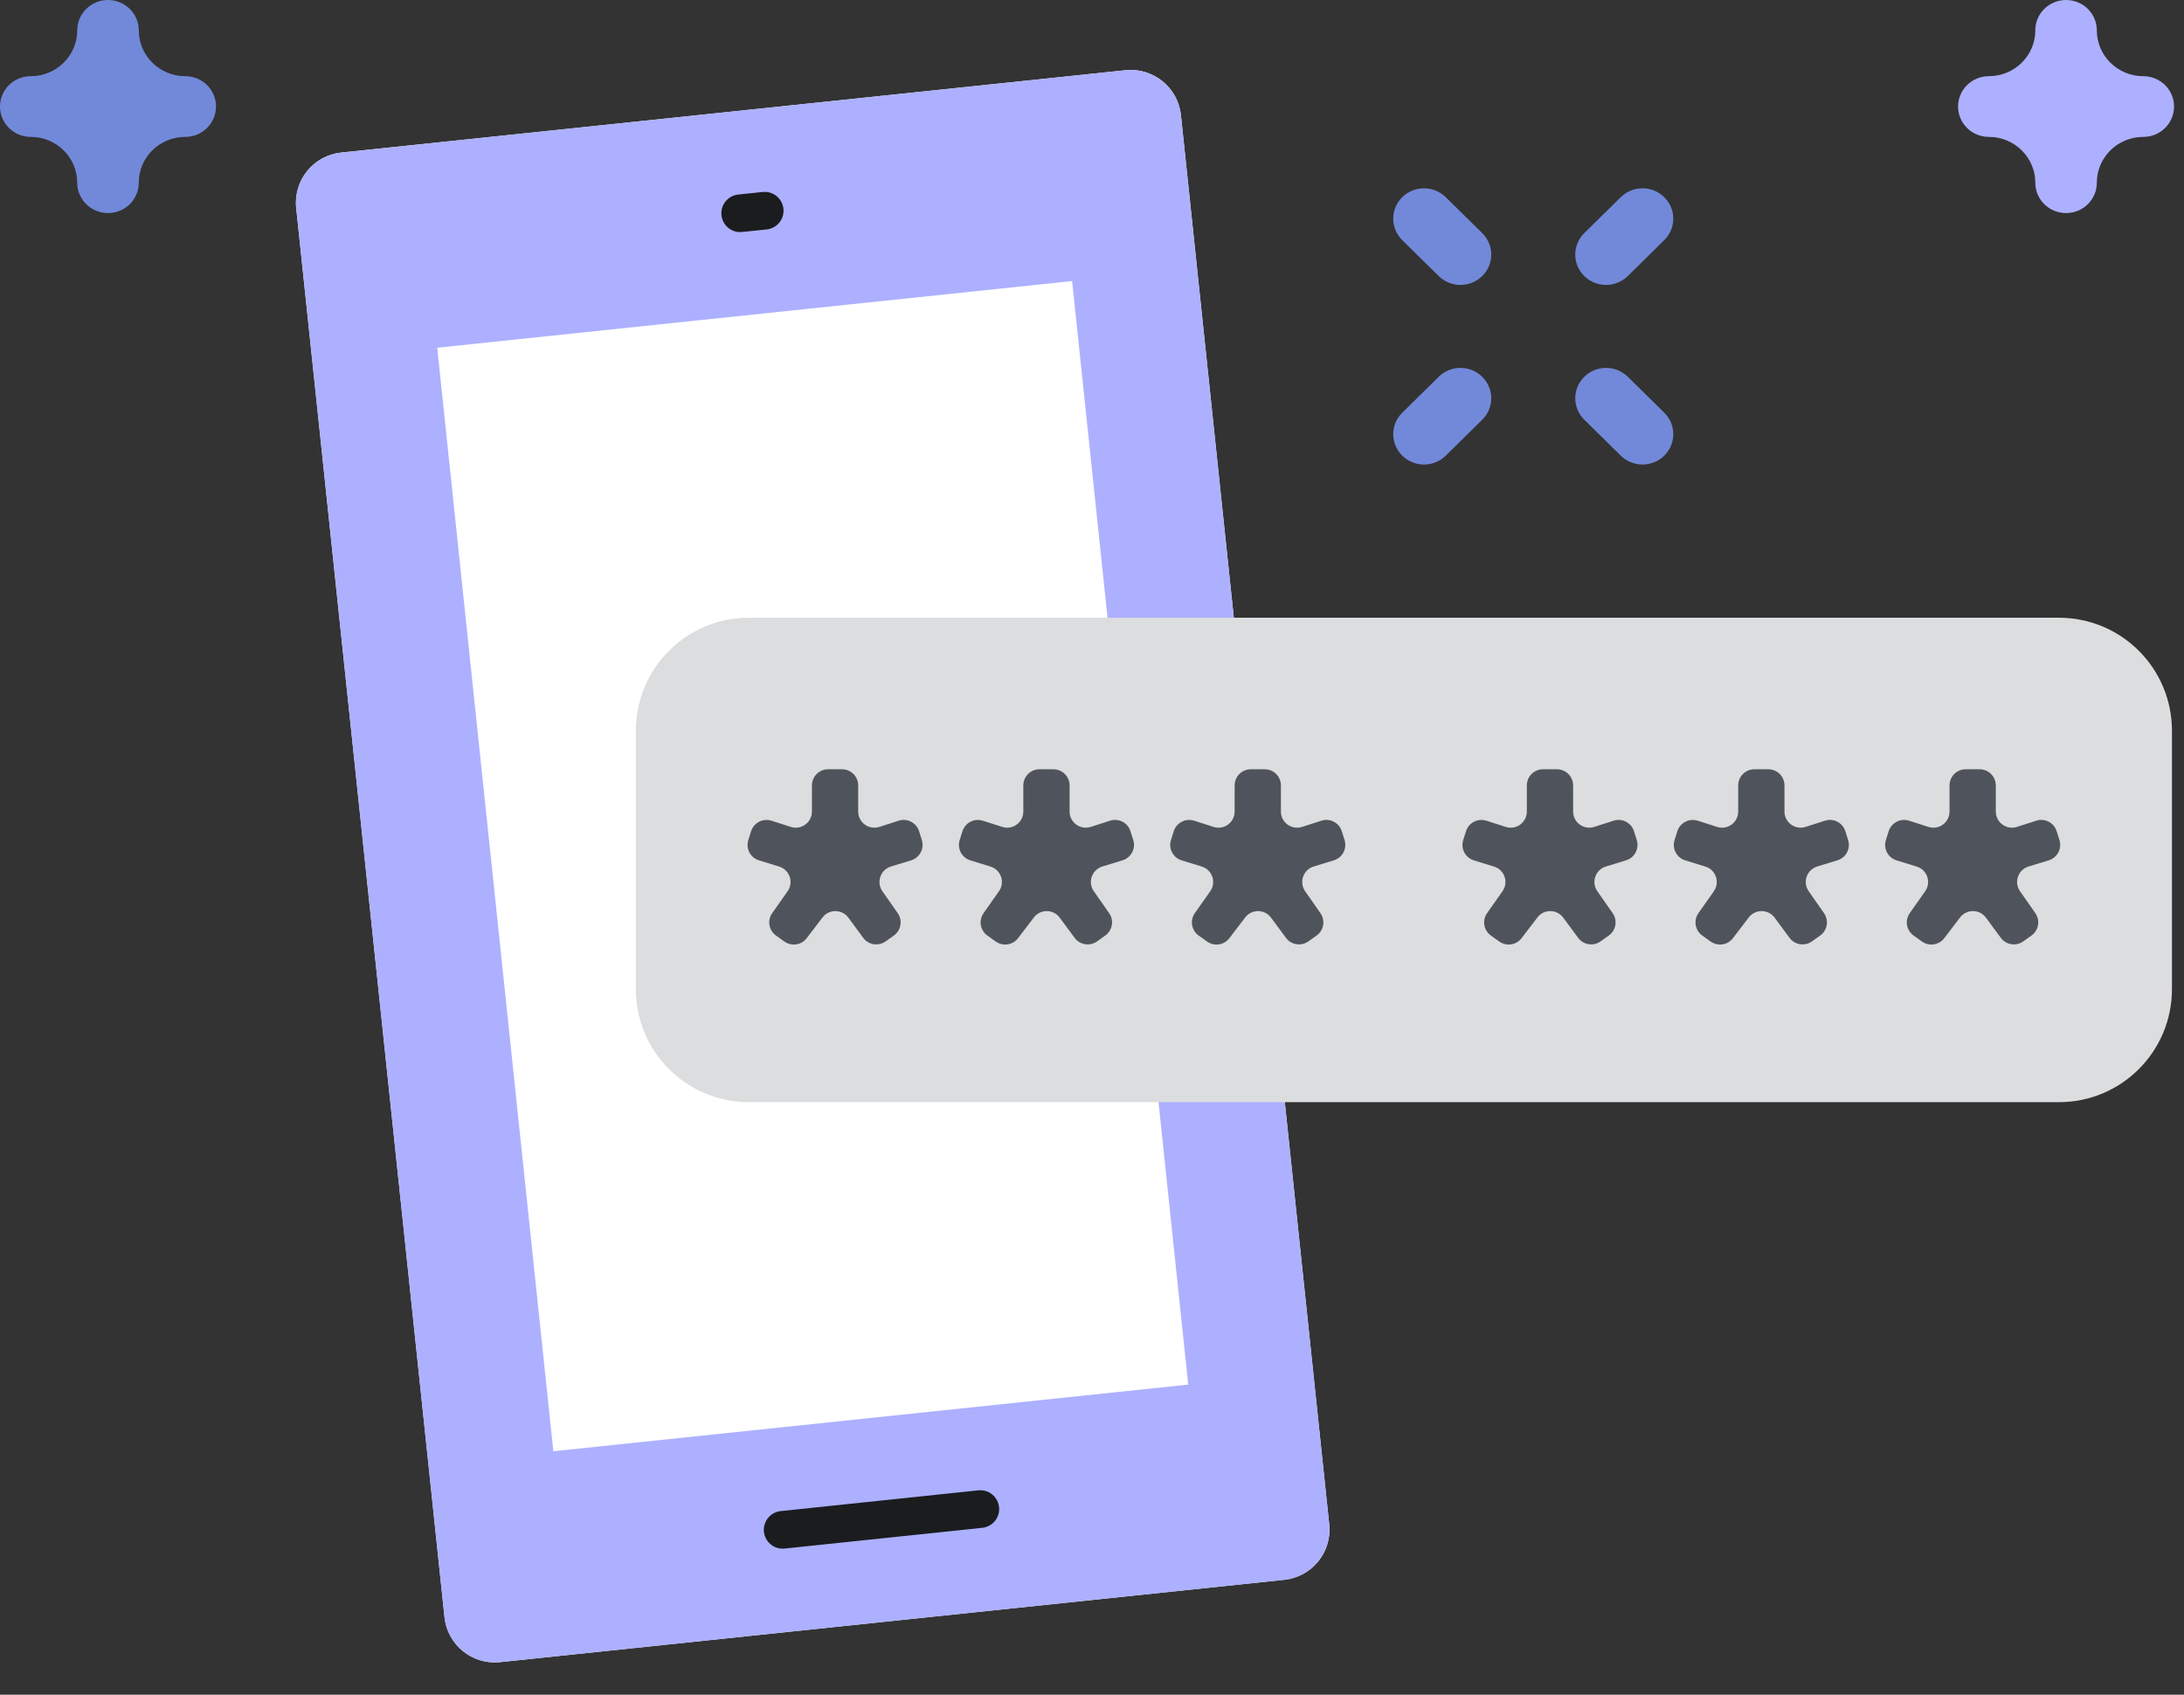 <svg width="58" height="45" fill="none" xmlns="http://www.w3.org/2000/svg">
  <rect width="100%" height="100%" fill="#333333" stroke="none"/>
  <path fill-rule="evenodd" clip-rule="evenodd" d="M34.106 41.949L13.28 44.135c-.737.078-1.398-.457-1.475-1.193L7.866 5.524c-.077-.736.457-1.396 1.195-1.473L29.886 1.865c.737-.078 1.398.457 1.476 1.193l3.938 37.418c.078.736-.457 1.396-1.195 1.473z" fill="#fff"/>
  <path fill-rule="evenodd" clip-rule="evenodd" d="M26.541 2.216l3.345-.351c.737-.077 1.398.457 1.475 1.193l3.939 37.419c.077.736-.458 1.396-1.195 1.473l-20.826 2.186c-.737.077-1.398-.457-1.475-1.193L7.866 5.524c-.077-.736.458-1.396 1.195-1.473L22.683 2.621" fill="#ACB0FF"/>
  <path fill-rule="evenodd" clip-rule="evenodd" d="M11.611 9.233l16.861-1.77 3.084 29.303-16.861 1.77-3.084-29.303z" fill="#fff"/>
  <path d="M26.034 40.071l-5.249.551M20.308 5.595l-.651.068" stroke="#1A1C1E" stroke-linecap="round" stroke-linejoin="round"/>
  <path fill-rule="evenodd" clip-rule="evenodd" d="M16.887 26.266c0 1.657 1.343 3 3 3h34.793c1.657 0 3-1.343 3-3V19.403c0-1.657-1.343-3-3-3H19.887c-1.657 0-3 1.343-3 3v6.863z" fill="#DCDDDE"/>
  <path fill-rule="evenodd" clip-rule="evenodd" d="M20.488 21.792l.513.165c.277.09.561-.117.561-.408v-.693c0-.237.192-.429.429-.429h.371c.237 0 .429.192.429.429v.693c0 .291.284.497.562.408l.513-.165c.227-.073.47.052.541.279l.074.234c.072.227-.055.469-.283.539l-.538.165c-.278.086-.393.417-.226.656l.407.582c.135.193.089.458-.103.595l-.219.156c-.191.135-.455.093-.594-.095l-.395-.536c-.17-.23-.514-.233-.687-.005l-.42.55c-.14.184-.401.223-.59.09l-.223-.159c-.193-.137-.239-.403-.103-.596l.409-.581c.168-.238.054-.571-.225-.656l-.535-.165c-.228-.07-.355-.312-.283-.539l.074-.234c.072-.227.315-.352.541-.279zM26.102 21.792l.513.165c.277.09.561-.117.561-.408v-.693c0-.237.192-.429.429-.429h.371c.237 0 .429.192.429.429v.693c0 .291.284.497.562.408l.513-.165c.227-.073.47.052.541.279l.074.234c.072.227-.055.469-.283.539l-.538.165c-.278.086-.393.417-.226.656l.407.582c.135.193.089.458-.103.595l-.219.156c-.191.135-.455.093-.594-.095l-.396-.536c-.17-.23-.513-.233-.687-.005l-.42.55c-.14.184-.402.223-.59.09l-.223-.159c-.193-.137-.239-.403-.103-.596l.409-.581c.168-.238.054-.571-.225-.656l-.535-.165c-.228-.07-.355-.312-.283-.539l.074-.234c.072-.227.315-.352.541-.279zM31.714 21.792l.513.165c.277.09.561-.117.561-.408v-.693c0-.237.192-.429.429-.429h.371c.237 0 .429.192.429.429v.693c0 .291.284.497.562.408l.513-.165c.227-.073.47.052.541.279l.074.234c.072.227-.055.469-.283.539l-.538.165c-.278.086-.392.417-.226.656l.407.582c.135.193.089.458-.103.595l-.219.156c-.191.135-.455.093-.594-.095l-.396-.536c-.17-.23-.514-.233-.687-.005l-.42.55c-.14.184-.402.223-.591.09l-.223-.159c-.193-.137-.239-.403-.103-.596l.409-.581c.168-.238.054-.571-.225-.656l-.535-.165c-.228-.07-.355-.312-.283-.539l.074-.234c.072-.227.315-.352.541-.279zM39.474 21.792l.513.165c.277.09.561-.117.561-.408v-.693c0-.237.192-.429.429-.429h.371c.237 0 .429.192.429.429v.693c0 .291.284.497.562.408l.513-.165c.227-.073.47.052.541.279l.074.234c.072.227-.055.469-.283.539l-.538.165c-.278.086-.393.417-.226.656l.407.582c.135.193.089.458-.103.595l-.219.156c-.191.135-.455.093-.594-.095l-.396-.536c-.17-.23-.514-.233-.687-.005l-.42.55c-.14.184-.402.223-.59.09l-.223-.159c-.193-.137-.239-.403-.103-.596l.409-.581c.168-.238.054-.571-.225-.656l-.535-.165c-.228-.07-.355-.312-.283-.539l.074-.234c.072-.227.315-.352.541-.279zM45.087 21.792l.513.165c.277.09.561-.117.561-.408v-.693c0-.237.192-.429.429-.429h.371c.237 0 .429.192.429.429v.693c0 .291.284.497.562.408l.513-.165c.227-.073.47.052.541.279l.074.234c.072.227-.055.469-.283.539l-.538.165c-.278.086-.393.417-.226.656l.407.582c.135.193.089.458-.103.595l-.219.156c-.191.135-.455.093-.594-.095l-.396-.536c-.17-.23-.513-.233-.687-.005l-.42.55c-.14.184-.402.223-.59.09l-.223-.159c-.193-.137-.239-.403-.103-.596l.409-.581c.168-.238.054-.571-.225-.656l-.535-.165c-.228-.07-.355-.312-.283-.539l.074-.234c.072-.227.315-.352.541-.279zM50.699 21.792l.513.165c.277.09.561-.117.561-.408v-.693c0-.237.192-.429.429-.429h.371c.237 0 .429.192.429.429v.693c0 .291.284.497.562.408l.513-.165c.227-.073.47.052.541.279l.074.234c.072.227-.055.469-.283.539l-.538.165c-.278.086-.393.417-.226.656l.407.582c.135.193.089.458-.103.595l-.219.156c-.191.135-.455.093-.594-.095l-.396-.536c-.17-.23-.514-.233-.687-.005l-.42.55c-.14.184-.402.223-.59.09l-.223-.159c-.193-.137-.239-.403-.103-.596l.409-.581c.168-.238.054-.571-.225-.656l-.535-.165c-.228-.07-.355-.312-.283-.539l.074-.234c.072-.227.315-.352.541-.279z" fill="#4F545C"/>
  <path fill-rule="evenodd" clip-rule="evenodd" d="M5.737 2.829c0-.445-.365-.806-.817-.806-.682 0-1.234-.545-1.234-1.217C3.685.361 3.319 0 2.868 0c-.451 0-.817.361-.817.806 0 .672-.553 1.217-1.234 1.217C.366 2.023 0 2.384 0 2.829s.366.806.817.806c.681 0 1.234.545 1.234 1.217 0 .446.366.806.817.806.451 0 .817-.36.817-.806 0-.672.552-1.217 1.234-1.217.452 0 .817-.361.817-.806z" fill="#7289DA"/>
  <path fill-rule="evenodd" clip-rule="evenodd" d="M55.685.806C55.685.361 55.32 0 54.868 0c-.452 0-.817.361-.817.806 0 .672-.552 1.217-1.234 1.217-.451 0-.817.361-.817.806s.366.806.817.806c.681 0 1.234.545 1.234 1.217 0 .445.365.806.817.806.452 0 .817-.361.817-.806 0-.672.552-1.217 1.234-1.217.452 0 .817-.361.817-.806s-.365-.806-.817-.806c-.681 0-1.234-.545-1.234-1.217z" fill="#ACB0FF"/>
  <path fill-rule="evenodd" clip-rule="evenodd" d="M43.041 5.236l-.968.954c-.319.314-.319.825 0 1.14.16.157.369.236.578.236.209 0 .418-.079.578-.236l.968-.954c.32-.315.32-.825 0-1.14-.32-.315-.836-.315-1.155 0zm-5.802 5.723c-.319.314-.319.825 0 1.14.16.157.369.236.578.236.209 0 .419-.079.578-.236l.968-.954c.32-.315.32-.825 0-1.14-.32-.315-.837-.315-1.155 0l-.968.954zm5.99-.954c-.32-.315-.836-.315-1.155 0-.32.315-.32.825 0 1.14l.968.954c.159.157.369.236.578.236.208 0 .417-.079.578-.236.319-.315.319-.825 0-1.14l-.968-.954zm-4.835-4.769c-.319-.314-.837-.314-1.155 0-.319.315-.319.825 0 1.14l.968.954c.159.157.369.236.578.236s.418-.079.578-.236c.32-.315.32-.825 0-1.14l-.968-.954z" fill="#7289DA"/>
</svg>
